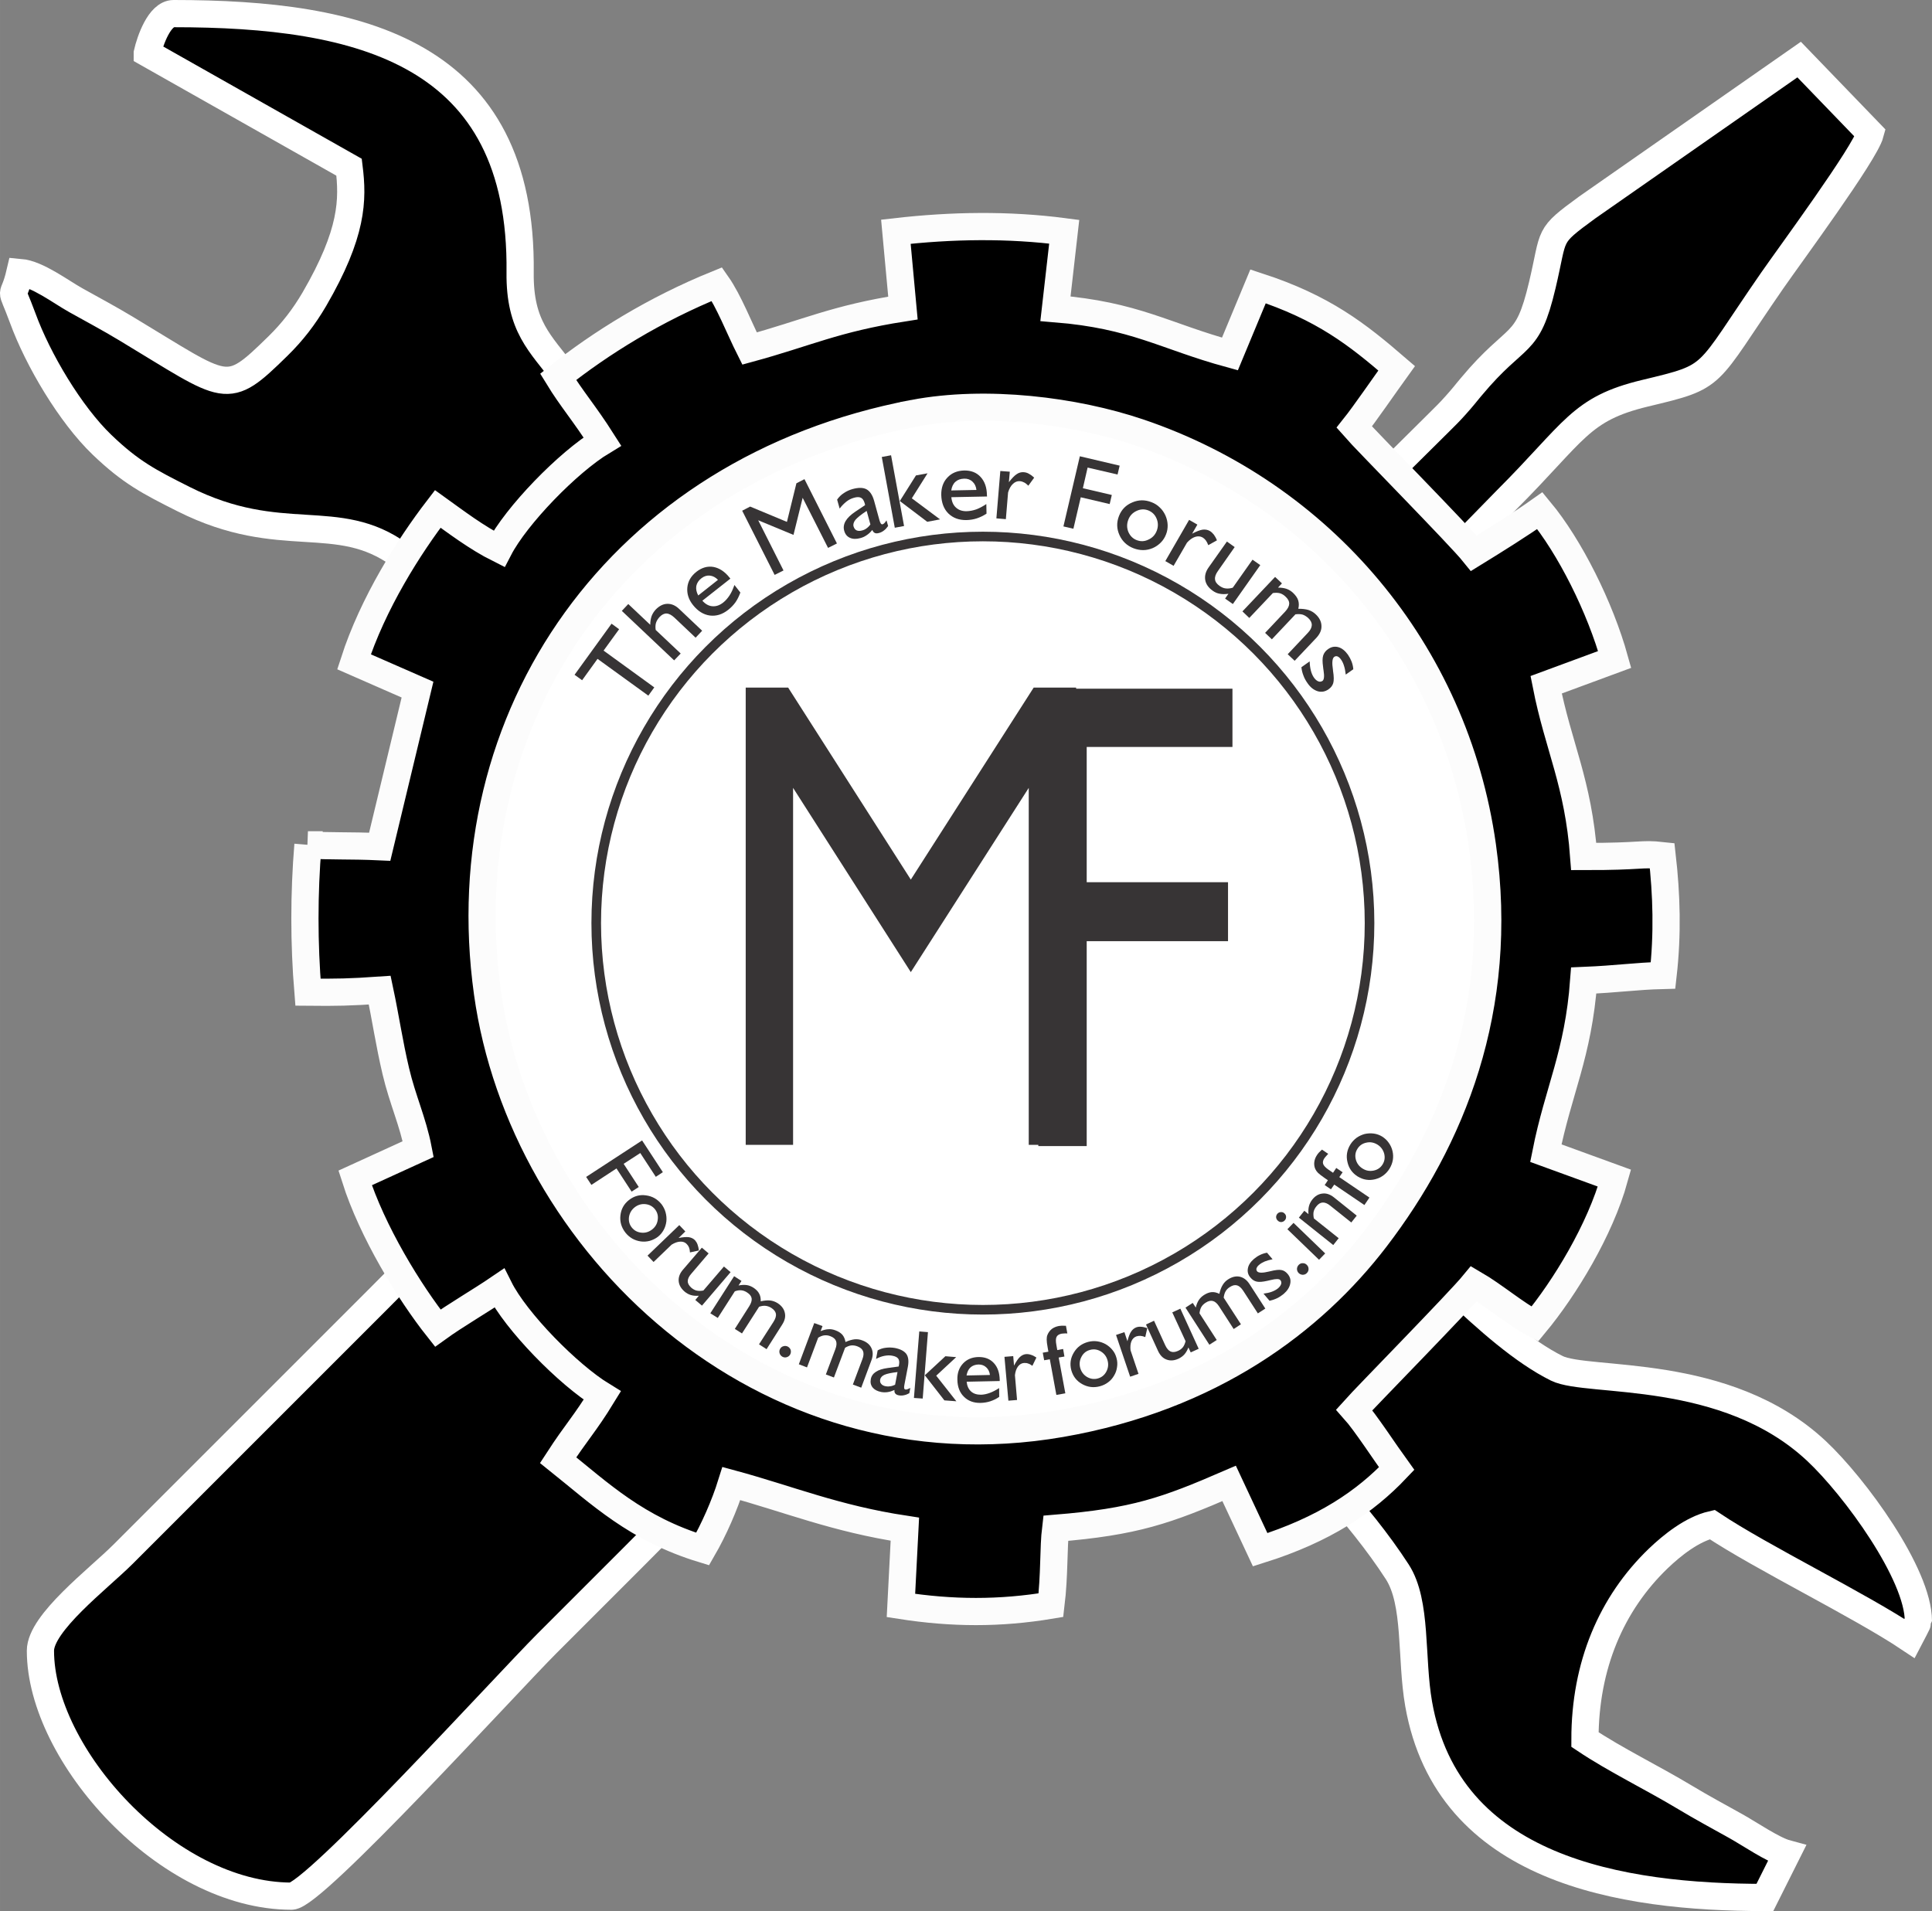 <?xml version="1.0" encoding="UTF-8"?>
<!DOCTYPE svg PUBLIC "-//W3C//DTD SVG 1.1//EN" "http://www.w3.org/Graphics/SVG/1.1/DTD/svg11.dtd">
<!-- Creator: CorelDRAW X8 -->
<svg xmlns="http://www.w3.org/2000/svg" xmlns:xlink="http://www.w3.org/1999/xlink" xml:space="preserve" width="70.999mm" height="70.235mm" version="1.1" style="shape-rendering:geometricPrecision; text-rendering:geometricPrecision; image-rendering:optimizeQuality; fill-rule:evenodd; clip-rule:evenodd" viewBox="0 0 19167 18961">
 <rect x="0" y="0" width="19167" height="18961" fill="#808080" stroke="none"/>
 <defs>
  <style type="text/css">
   <![CDATA[
    .str1 {stroke:#FCFCFC;stroke-width:269.961}
    .str0 {stroke:white;stroke-width:269.961}
    .str2 {stroke:#373435;stroke-width:95.242}
    .fil0 {fill:none}
    .fil1 {fill:black}
    .fil2 {fill:white}
    .fil3 {fill:#373435;fill-rule:nonzero}
   ]]>
  </style>
 </defs>
 <g id="Engraving_x0020_">
  
  <rect class="fil0" x="9450" y="6020" width="149" height="149"/>
  <path class="fil1 str0" d="M8261 10234c-162,-85 -327,-183 -488,-287 -178,-116 -343,-211 -509,-322 -103,70 -357,292 -429,401 -129,194 -36,1665 -2016,2191 -664,175 -267,-128 -1055,660 -577,576 -1112,1112 -1688,1688 -300,299 -559,558 -858,858 -244,243 -817,678 -817,955 0,1033 1259,2435 2491,2435 218,0 2124,-2096 2532,-2505 300,-299 558,-558 858,-858 151,-151 262,-266 416,-414 454,-435 70,-329 473,-1187 689,-1470 1736,-1348 1928,-1448 117,-61 362,-343 434,-451 -45,-195 -430,-757 -553,-941 168,-251 3105,-3133 3584,-3611l2380 -2436c685,-685 731,-905 1375,-1060 724,-174 583,-136 1262,-1117 176,-254 921,-1262 974,-1462l-706 -732 -2102 1467c-406,297 -322,249 -446,771 -151,638 -242,454 -706,1010 -7,9 -18,21 -25,30l-50 61c-33,39 -34,41 -77,89 -64,72 -96,102 -163,169 -595,591 -5840,5778 -6019,6046z"/>
  <path class="fil1 str0" d="M11360 12808c197,288 836,821 1109,1132 475,539 1005,1056 1393,1655 198,306 132,853 212,1310 290,1650 2009,1921 3435,1921l218 -435c-138,-37 -371,-198 -510,-275 -181,-101 -327,-179 -500,-283 -329,-198 -688,-370 -993,-574 0,-735 262,-1349 728,-1797 136,-130 335,-290 534,-336 490,327 1461,798 1959,1131 9,-17 87,-169 87,-174 0,-466 -631,-1331 -1011,-1687 -902,-845 -2267,-667 -2576,-820 -655,-324 -1459,-1283 -1854,-1585 -175,-133 -579,-520 -697,-696l-1534 1513z"/>
  <path class="fil1 str0" d="M1461 527l2002 1132c40,324 37,653 -344,1309 -103,176 -217,324 -362,466 -521,510 -486,440 -1505,-173 -173,-104 -320,-182 -501,-283 -149,-83 -380,-260 -553,-275 -72,309 -106,91 27,452 151,414 473,957 788,1259 284,272 464,365 810,539 970,487 1520,98 2145,554l1443 1256c186,185 536,494 664,685l1535 -1513c-224,-327 -1507,-1537 -2020,-2224 -228,-306 -436,-470 -430,-1007 26,-2196 -1590,-2569 -3438,-2569 -140,0 -233,269 -261,392z"/>
  <path class="fil2" d="M9064 4101c-2917,555 -4609,3007 -4228,5748 343,2468 2722,4790 5689,4275 1491,-259 2495,-1016 3124,-1838 746,-975 1286,-2274 1058,-3892 -273,-1938 -1604,-3494 -3406,-4104 -638,-216 -1514,-326 -2237,-189z"/>
  <path class="fil1 str1" d="M9064 4101c723,-137 1599,-27 2237,189 1802,610 3133,2166 3406,4104 228,1618 -312,2917 -1058,3892 -629,822 -1633,1579 -3124,1838 -2967,515 -5346,-1807 -5689,-4275 -381,-2741 1311,-5193 4228,-5748zm-6009 4281c-40,487 -40,975 0,1462 284,3 422,0 712,-20 60,283 94,526 160,805 66,281 169,498 222,772l-626 286c170,535 538,1134 820,1490 176,-127 425,-271 610,-397 165,330 682,858 1022,1066 -174,284 -255,359 -438,641 415,332 775,681 1434,882 111,-192 217,-432 285,-650 568,154 1030,348 1721,453l-39 757c508,79 980,82 1488,-3 37,-306 23,-566 47,-763 788,-64 1099,-176 1721,-445l308 658c638,-201 1041,-475 1354,-805 -112,-154 -310,-459 -421,-583 116,-130 1038,-1069 1187,-1251 203,118 409,297 605,400 296,-357 648,-935 790,-1448l-681 -248c124,-625 321,-975 376,-1713 338,-14 510,-43 787,-50 47,-414 35,-802 -9,-1189 -218,-24 -185,10 -778,9 -55,-738 -252,-1087 -373,-1704l680 -251c-144,-518 -446,-1120 -742,-1477 -189,134 -450,297 -655,423 -139,-173 -1082,-1130 -1187,-1251 99,-124 309,-429 421,-584 -393,-339 -726,-601 -1375,-813l-279 671c-648,-177 -941,-385 -1731,-449l87 -764c-557,-73 -1118,-63 -1670,0l70 757c-672,105 -953,247 -1522,402 -100,-199 -205,-471 -323,-639 -616,250 -1153,584 -1576,920 135,221 261,361 439,641 -343,207 -855,736 -1026,1066 -222,-111 -433,-272 -607,-397 -288,375 -643,936 -831,1517l630 276 -375 1559c-300,-14 -505,-3 -712,-19z"/>
  <polygon class="fil3" points="7398,11359 7398,6822 7819,6822 9036,8727 10255,6822 10676,6822 10676,11359 10206,11359 10206,7817 9036,9645 7868,7817 7868,11359 "/>
  <polygon class="fil3" points="10301,11371 10301,6833 12227,6833 12227,7411 10781,7411 10781,8753 12183,8753 12183,9338 10781,9338 10781,11371 "/>
  <circle class="fil0 str2" cx="9751" cy="9159" r="3836"/>
  <polygon class="fil3" points="6432,6902 5928,6537 5775,6749 5700,6695 6067,6188 6142,6243 5988,6455 6491,6820 "/>
  <path id="1" class="fil3" d="M6688 6552l-519 -491 64 -68 218 206c0,-32 5,-61 13,-85 9,-24 22,-45 40,-65 36,-37 74,-57 116,-58 42,-1 82,16 119,52l227 215 -65 69 -210 -199c-28,-26 -54,-40 -78,-41 -24,-1 -47,11 -70,35 -17,19 -29,38 -35,58 -6,20 -7,43 -3,70l248 234 -65 68z"/>
  <path id="2" class="fil3" d="M7345 5879c-13,35 -28,67 -48,96 -20,28 -44,53 -72,75 -59,47 -120,65 -183,57 -64,-9 -119,-44 -167,-104 -44,-55 -62,-114 -56,-175 6,-61 36,-112 90,-155 54,-42 110,-58 169,-48 59,11 112,46 159,105l9 11 -278 219c30,34 63,52 99,55 37,3 73,-9 108,-37 23,-18 44,-42 63,-71 19,-29 34,-63 48,-103l59 75zm-418 29l196 -155c-24,-25 -51,-39 -81,-42 -30,-3 -57,6 -83,26 -29,22 -45,48 -51,77 -5,29 1,60 19,94z"/>
  <polygon id="3" class="fil3" points="7685,5704 7363,5067 7442,5026 7807,5178 7901,4795 7981,4754 8303,5392 8215,5436 7963,4939 7872,5307 7522,5162 7773,5660 "/>
  <path id="4" class="fil3" d="M8635 5203l-37 -134c-55,36 -92,66 -111,88 -18,23 -25,45 -19,66 6,19 15,32 30,39 15,7 33,7 55,1 16,-4 31,-11 44,-21 14,-10 27,-23 38,-39zm19 55c-18,22 -37,40 -56,52 -18,13 -39,23 -63,29 -40,11 -75,10 -103,-3 -29,-13 -48,-37 -57,-71 -9,-32 -4,-64 14,-95 18,-31 50,-62 96,-93l97 -65c0,-3 -1,-6 -1,-9 -1,-2 -2,-6 -3,-11 -8,-27 -20,-45 -36,-53 -17,-9 -41,-9 -71,0 -25,7 -50,19 -73,37 -24,19 -47,42 -68,70l-25 -89c18,-26 40,-48 67,-65 26,-18 55,-31 87,-40 59,-16 105,-15 138,3 34,19 59,57 75,114l53 193c5,16 9,27 14,33 5,6 10,8 17,7 5,-2 11,-5 16,-10 5,-4 13,-14 23,-29l16 56c-13,18 -26,33 -41,44 -15,12 -31,20 -49,25 -18,5 -32,5 -42,0 -11,-5 -19,-15 -25,-30z"/>
  <path id="5" class="fil3" d="M9202 4696l-156 248 280 209 -127 24 -272 -206 160 -254 115 -21zm-325 540l-129 -702 92 -17 129 702 -92 17z"/>
  <path id="6" class="fil3" d="M9787 5096c-31,21 -63,36 -96,47 -33,11 -68,16 -103,17 -75,1 -134,-21 -180,-66 -45,-45 -68,-107 -70,-183 -1,-71 19,-129 61,-173 42,-45 97,-68 166,-70 68,-1 123,20 163,64 41,44 62,104 63,180l1 14 -354 7c4,44 19,79 46,103 27,25 63,37 107,36 30,-1 62,-7 94,-18 32,-12 66,-30 100,-53l2 95zm-350 -230l250 -5c-4,-35 -17,-62 -39,-82 -22,-21 -50,-31 -82,-30 -37,1 -65,11 -87,31 -22,19 -36,48 -42,86z"/>
  <path id="7" class="fil3" d="M9885 5143l39 -470 94 7 -9 104c30,-39 56,-66 78,-80 22,-15 45,-21 70,-19 17,1 34,6 50,15 17,9 35,22 53,39l-58 80c-14,-14 -27,-25 -41,-32 -13,-7 -28,-12 -43,-13 -25,-2 -48,7 -69,27 -21,19 -37,48 -48,85l-22 265 -94 -8z"/>
  <polygon id="8" class="fil3" points="10550,5223 10713,4527 11108,4620 11087,4708 10790,4639 10743,4844 11030,4911 11009,5001 10722,4934 10649,5246 "/>
  <path id="9" class="fil3" d="M11194 5156c-16,41 -16,81 0,121 17,39 44,67 83,82 39,15 77,14 116,-5 40,-18 67,-47 83,-88 15,-40 15,-80 -1,-119 -16,-40 -44,-67 -83,-83 -39,-15 -78,-13 -116,5 -39,18 -67,47 -82,87zm-93 -36c25,-64 69,-109 132,-135 62,-27 126,-28 192,-2 31,12 58,29 81,52 24,22 42,49 56,79 14,32 21,63 22,95 1,32 -4,63 -16,93 -12,31 -29,58 -52,81 -24,24 -50,42 -80,55 -31,13 -63,20 -95,20 -32,0 -63,-6 -95,-18 -65,-25 -112,-69 -140,-131 -28,-62 -30,-125 -5,-189z"/>
  <path id="10" class="fil3" d="M11561 5567l236 -409 82 47 -52 90c43,-23 78,-36 104,-40 26,-3 50,1 71,13 15,9 28,21 40,36 11,15 22,34 31,57l-86 48c-7,-19 -15,-35 -24,-47 -9,-12 -20,-22 -33,-30 -22,-12 -47,-14 -74,-5 -27,9 -54,28 -80,57l-133 230 -82 -47z"/>
  <path id="11" class="fil3" d="M12187 5891c-32,5 -61,5 -86,0 -25,-4 -48,-14 -70,-30 -42,-30 -67,-65 -74,-106 -7,-42 4,-84 34,-126l181 -256 77 55 -166 237c-22,31 -32,58 -29,83 2,24 18,46 45,65 20,14 40,23 60,25 21,3 44,1 71,-7l196 -278 77 54 -272 386 -77 -54 33 -48z"/>
  <path id="12" class="fil3" d="M12326 6066l324 -342 68 64 -39 42c32,0 60,4 84,12 25,9 46,22 66,41 25,24 42,48 50,73 8,25 9,54 1,84 41,0 75,4 101,12 27,9 51,23 71,42 38,35 57,74 58,116 2,42 -16,81 -51,119l-215 227 -69 -65 198 -210c27,-28 40,-54 41,-78 1,-24 -10,-47 -35,-71 -18,-16 -37,-28 -56,-34 -20,-6 -44,-6 -71,-3l-234 248 -67 -64 198 -210c26,-28 40,-54 41,-78 1,-24 -11,-48 -36,-71 -17,-17 -36,-28 -56,-34 -19,-5 -43,-6 -70,-2l-234 247 -68 -65z"/>
  <path id="13" class="fil3" d="M12911 6620l82 -58c1,34 5,65 12,92 7,27 17,49 29,67 14,20 29,33 44,39 15,6 29,4 42,-4 16,-12 20,-45 11,-102 -3,-17 -4,-29 -5,-39 -7,-48 -7,-85 1,-111 8,-25 24,-47 49,-64 33,-23 66,-29 102,-19 35,10 66,35 95,75 15,22 27,45 36,68 9,24 15,49 17,76l-75 53c-4,-33 -9,-62 -17,-86 -7,-24 -17,-45 -29,-62 -11,-16 -23,-27 -35,-32 -11,-5 -23,-3 -33,4 -20,14 -24,57 -13,129l1 10c9,57 9,97 2,121 -7,24 -22,45 -47,62 -34,24 -70,30 -108,19 -38,-12 -72,-38 -101,-81 -17,-24 -31,-49 -40,-75 -10,-25 -17,-53 -20,-82z"/>
  <polygon class="fil3" points="5815,11677 6370,11315 6576,11630 6506,11676 6352,11440 6187,11547 6337,11777 6266,11823 6116,11593 5867,11756 "/>
  <path id="1" class="fil3" d="M6297 11978c-32,25 -51,58 -57,97 -5,39 4,74 28,104 24,30 55,47 95,51 40,4 75,-7 107,-32 31,-24 50,-56 55,-95 6,-40 -3,-74 -27,-105 -24,-30 -56,-47 -95,-51 -40,-4 -75,7 -106,31zm-57 -72c50,-39 106,-55 168,-46 63,8 114,37 155,88 18,24 32,51 40,80 8,29 11,59 8,89 -4,32 -13,61 -27,86 -14,26 -33,49 -57,68 -24,18 -50,31 -80,40 -30,8 -60,10 -90,6 -30,-4 -59,-14 -84,-28 -26,-15 -49,-35 -68,-59 -40,-51 -57,-108 -50,-171 7,-63 35,-114 85,-153z"/>
  <path id="2" class="fil3" d="M6424 12458l315 -303 60 63 -67 65c44,-9 78,-11 102,-8 25,4 45,14 61,30 10,12 19,25 25,42 6,17 11,36 13,60l-88 19c-1,-19 -4,-35 -9,-48 -5,-13 -13,-25 -23,-35 -16,-17 -37,-25 -64,-24 -27,1 -55,11 -86,30l-179 172 -60 -63z"/>
  <path id="3" class="fil3" d="M6933 12856c-30,2 -56,0 -79,-7 -23,-7 -43,-18 -62,-34 -36,-31 -56,-66 -59,-105 -3,-38 11,-76 42,-112l188 -219 67 57 -173 203c-23,26 -34,51 -34,73 0,23 13,44 36,65 17,14 35,24 53,28 19,4 41,4 66,-1l204 -238 66 56 -284 332 -66 -56 35 -42z"/>
  <path id="4" class="fil3" d="M7047 13030l236 -368 73 47 -29 45c30,-6 56,-7 80,-4 23,3 45,12 66,25 27,18 47,37 58,59 12,21 17,47 16,77 37,-8 68,-11 94,-8 26,3 50,12 73,26 40,26 64,58 72,96 9,38 0,77 -26,117l-155 244 -75 -48 144 -224c19,-30 27,-56 24,-78 -4,-22 -19,-42 -45,-59 -19,-12 -39,-19 -58,-21 -19,-2 -40,1 -64,9l-170 265 -71 -45 143 -225c19,-30 27,-56 24,-78 -4,-23 -19,-42 -46,-59 -18,-12 -37,-19 -56,-21 -19,-2 -41,1 -65,10l-169 264 -74 -46z"/>
  <path id="5" class="fil3" d="M7738 13385c7,-14 18,-24 33,-28 15,-5 29,-4 44,3 14,8 24,19 29,33 4,15 3,30 -4,44 -7,14 -18,23 -33,28 -14,5 -29,4 -43,-3 -15,-8 -24,-19 -29,-33 -5,-15 -4,-30 3,-44z"/>
  <path id="6" class="fil3" d="M7925 13536l153 -409 82 30 -19 50c27,-11 53,-18 77,-19 23,-2 46,2 70,11 30,11 53,26 69,44 16,19 26,43 31,72 35,-16 65,-24 91,-27 26,-2 51,1 76,11 44,16 75,42 91,78 16,35 16,75 -1,120l-101 271 -83 -31 94 -250c13,-33 15,-61 7,-81 -8,-21 -27,-37 -56,-48 -21,-8 -42,-11 -61,-9 -19,2 -39,10 -61,23l-111 295 -80 -30 94 -250c13,-34 15,-61 7,-82 -8,-21 -27,-37 -57,-48 -20,-8 -40,-10 -59,-8 -19,2 -39,10 -61,23l-111 295 -81 -31z"/>
  <path id="7" class="fil3" d="M8880 13739l24 -126c-61,7 -104,16 -129,27 -24,11 -39,27 -43,47 -3,17 0,32 10,43 9,12 24,20 45,24 15,3 30,3 46,0 16,-2 31,-8 47,-15zm-6 52c-25,11 -47,18 -68,21 -21,3 -42,3 -64,-1 -39,-8 -67,-23 -85,-45 -18,-23 -24,-50 -18,-82 5,-30 22,-55 50,-73 28,-19 67,-31 117,-38l109 -15c0,-2 1,-5 2,-7 0,-3 1,-6 2,-11 5,-26 2,-46 -8,-60 -10,-14 -30,-24 -59,-29 -24,-5 -49,-4 -77,1 -27,5 -55,15 -84,31l16 -85c25,-14 52,-23 81,-26 29,-4 59,-3 90,2 55,11 93,31 114,60 20,29 25,71 15,125l-35 182c-3,15 -3,26 -2,33 2,6 5,11 12,12 5,1 11,0 17,-1 6,-2 17,-7 32,-14l-10 52c-18,10 -36,17 -53,20 -17,4 -34,4 -51,1 -16,-3 -28,-9 -35,-18 -7,-8 -10,-20 -8,-35z"/>
  <path id="8" class="fil3" d="M9486 13465l-198 184 200 254 -119 -9 -194 -249 204 -189 107 9zm-419 405l53 -660 86 7 -52 659 -87 -6z"/>
  <path id="9" class="fil3" d="M9913 13859c-28,20 -58,34 -88,44 -31,10 -62,15 -95,16 -69,2 -125,-19 -167,-61 -42,-41 -64,-98 -65,-169 -2,-66 17,-119 56,-161 38,-41 90,-63 153,-64 63,-1 114,18 152,59 38,40 57,96 59,166l0 13 -328 7c4,41 18,73 43,96 25,23 58,33 100,33 28,-1 56,-7 86,-18 30,-11 61,-27 93,-48l1 87zm-324 -212l232 -5c-4,-32 -16,-57 -37,-76 -20,-19 -46,-28 -76,-28 -33,1 -60,11 -80,29 -20,18 -33,45 -39,80z"/>
  <path id="10" class="fil3" d="M10004 13897l-39 -435 87 -7 8 94c21,-40 40,-69 58,-85 18,-17 39,-27 61,-29 16,-1 32,1 49,7 17,5 35,14 54,27l-40 82c-15,-11 -29,-19 -43,-23 -13,-5 -27,-6 -41,-5 -24,2 -43,14 -59,35 -16,22 -26,50 -30,86l21 246 -86 7z"/>
  <path id="11" class="fil3" d="M10569 13824l-89 16 -65 -354 -56 10 -14 -75 56 -10 -7 -39c-7,-37 -10,-65 -10,-82 0,-18 2,-33 8,-47 9,-22 23,-41 42,-57 20,-15 44,-25 71,-30 8,-1 18,-2 29,-3 11,0 24,0 41,1l14 76c-12,-1 -23,-1 -32,0 -9,0 -17,1 -24,2 -26,5 -43,16 -51,32 -8,16 -9,43 -2,79l9 52 58 -11 13 75 -57 10 66 355z"/>
  <path id="12" class="fil3" d="M10716 13570c11,40 33,70 67,91 34,20 70,26 107,16 37,-10 66,-32 85,-67 19,-35 24,-73 13,-112 -10,-38 -32,-68 -66,-89 -34,-21 -70,-26 -107,-16 -38,10 -66,32 -85,67 -19,35 -24,71 -14,110zm-88 24c-16,-62 -8,-119 25,-174 32,-54 79,-89 142,-106 30,-8 60,-10 89,-6 30,4 59,14 86,29 27,16 50,36 68,59 19,23 31,49 39,79 8,29 10,58 5,89 -4,30 -14,59 -30,85 -15,26 -35,49 -59,66 -24,18 -51,31 -81,39 -63,17 -122,9 -177,-22 -55,-31 -90,-77 -107,-138z"/>
  <path id="13" class="fil3" d="M11212 13659l-140 -414 83 -28 30 90c11,-43 23,-76 37,-96 13,-20 31,-34 52,-42 15,-5 31,-7 49,-5 18,1 37,6 59,13l-20 89c-17,-7 -33,-11 -47,-12 -14,-1 -27,1 -41,5 -22,8 -39,24 -49,48 -10,24 -13,55 -9,90l79 234 -83 28z"/>
  <path id="14" class="fil3" d="M11790 13369c-11,28 -24,51 -40,69 -15,17 -35,31 -57,42 -43,20 -83,23 -120,9 -36,-13 -64,-42 -84,-85l-120 -263 80 -37 111 243c15,32 33,53 53,62 21,9 45,7 74,-6 20,-9 36,-21 48,-36 12,-15 20,-35 27,-60l-132 -286 80 -37 182 398 -79 36 -23 -49z"/>
  <path id="15" class="fil3" d="M11998 13342l-237 -368 72 -47 30 46c7,-30 17,-54 30,-74 13,-20 30,-36 51,-50 27,-17 52,-27 77,-29 24,-2 50,4 76,17 8,-36 19,-66 33,-88 13,-22 31,-41 53,-55 40,-26 79,-35 117,-27 38,9 70,33 96,73l157 243 -74 48 -145 -224c-20,-30 -40,-48 -61,-54 -22,-6 -45,-1 -71,16 -20,12 -34,27 -43,43 -10,17 -16,38 -19,63l171 264 -72 47 -145 -225c-19,-29 -39,-47 -61,-53 -22,-6 -46,0 -72,17 -19,12 -33,26 -43,43 -9,16 -15,37 -18,62l171 265 -73 47z"/>
  <path id="16" class="fil3" d="M12595 12906l-60 -71c31,-4 59,-10 83,-19 24,-9 44,-20 60,-33 17,-14 27,-29 32,-43 4,-15 2,-28 -8,-39 -11,-14 -43,-14 -95,-1 -15,3 -26,6 -35,8 -44,10 -79,13 -103,8 -24,-5 -45,-18 -63,-40 -24,-27 -32,-58 -26,-91 6,-34 26,-65 61,-95 19,-16 39,-29 60,-39 21,-10 44,-18 69,-22l55 65c-30,6 -56,13 -78,22 -21,9 -40,20 -55,33 -14,11 -22,23 -26,34 -4,11 -1,22 6,31 15,17 55,17 121,1l8 -2c52,-13 89,-17 112,-12 23,4 43,17 61,38 25,29 34,62 26,98 -7,36 -29,70 -65,101 -21,17 -43,32 -66,43 -23,11 -48,19 -74,25z"/>
  <path id="17" class="fil3" d="M12883 12630c-11,-12 -16,-26 -16,-41 1,-16 7,-29 18,-40 12,-12 26,-17 41,-16 16,0 29,6 40,18 11,11 16,25 16,40 0,16 -6,29 -18,41 -11,11 -25,16 -41,16 -15,-1 -29,-7 -40,-18z"/>
  <path id="18" class="fil3" d="M12676 12110c-10,-9 -15,-21 -16,-34 0,-13 5,-25 14,-35 10,-10 22,-15 35,-15 13,-1 25,4 35,14 10,9 15,21 15,34 0,14 -4,25 -14,35 -9,10 -21,15 -34,16 -14,0 -25,-5 -35,-15zm410 389l-314 -303 61 -63 314 303 -61 63z"/>
  <path id="19" class="fil3" d="M13227 12353l-341 -272 54 -68 41 33c-2,-30 -1,-56 5,-79 6,-23 17,-45 32,-64 29,-37 63,-57 102,-61 38,-5 76,8 114,38l226 181 -54 68 -209 -167c-27,-22 -52,-32 -75,-31 -22,1 -44,14 -63,39 -14,17 -23,35 -27,54 -3,18 -3,40 3,65l246 196 -54 68z"/>
  <path id="20" class="fil3" d="M13586 11882l-50 74 -299 -203 -33 47 -62 -42 32 -48 -32 -22c-32,-22 -53,-39 -66,-51 -12,-12 -21,-25 -27,-38 -10,-22 -13,-46 -10,-70 3,-25 13,-49 28,-71 5,-8 11,-15 18,-23 8,-8 18,-18 30,-29l62 42c-8,9 -16,17 -22,24 -6,7 -11,13 -15,18 -15,22 -19,42 -13,59 6,17 24,36 54,57l44 30 32 -48 63 43 -33 48 299 203z"/>
  <path id="21" class="fil3" d="M13518 11594c35,22 71,28 110,20 39,-8 69,-29 89,-62 20,-33 25,-68 15,-107 -11,-38 -33,-68 -67,-89 -35,-21 -71,-28 -110,-19 -39,8 -68,29 -88,61 -21,33 -26,69 -16,107 11,39 33,68 67,89zm-48 79c-54,-34 -88,-81 -102,-143 -15,-61 -5,-120 29,-175 16,-26 37,-48 61,-66 24,-17 52,-30 81,-38 31,-7 62,-8 91,-4 29,4 57,14 83,30 25,16 47,36 65,62 18,25 30,52 37,82 7,30 8,60 3,89 -5,29 -16,57 -32,84 -34,55 -82,90 -143,106 -61,15 -119,6 -173,-27z"/>
 </g>
</svg>
